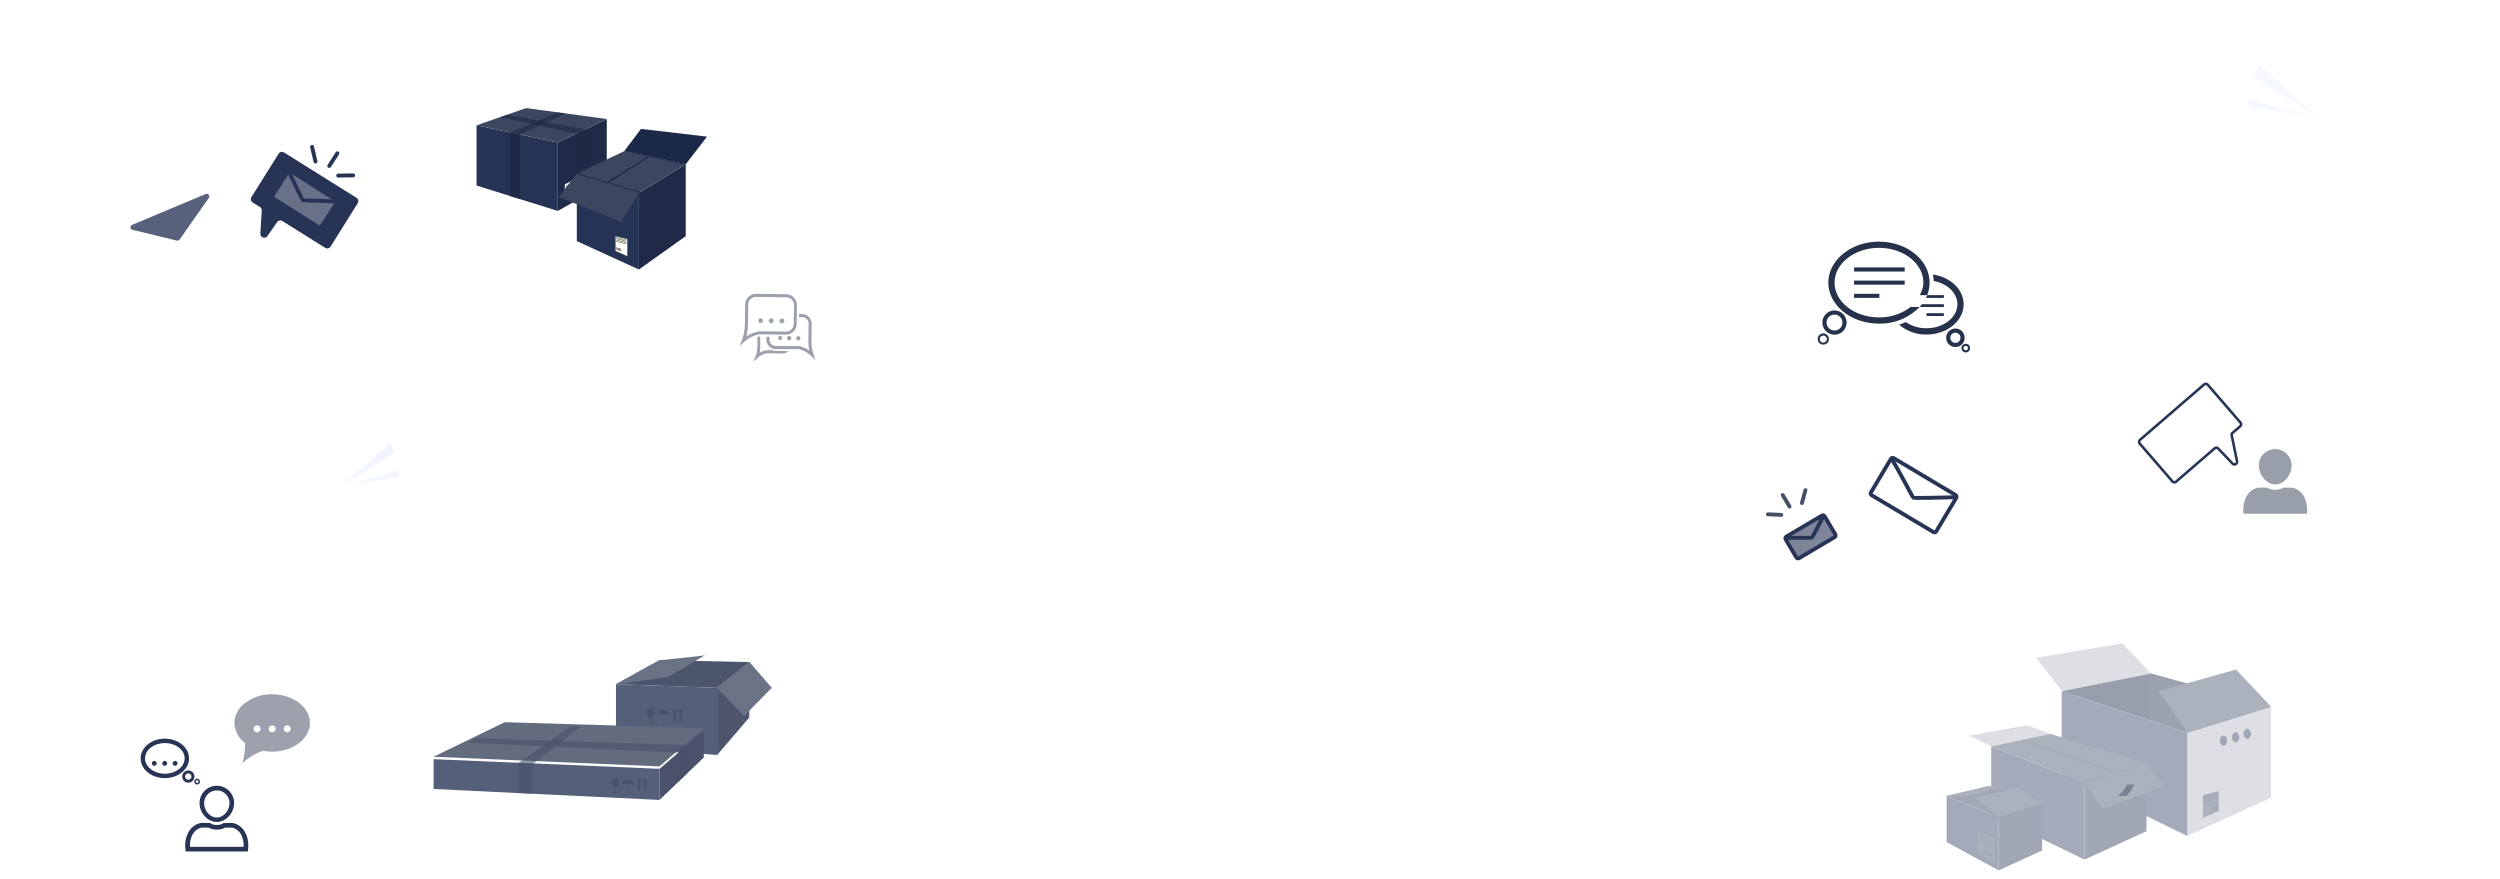 <svg width="1920" height="675" fill="none" xmlns="http://www.w3.org/2000/svg"><g clip-path="url(#clip0)"><g opacity=".15" clip-path="url(#clip1)"><path d="M1411.8 136.536l-.09.005a1.88 1.88 0 01-1.3-.537c-.17-.171-.3-.373-.39-.595-.1-.222-.14-.461-.14-.701.04-2.766.38-5.519 1.01-8.211.06-.234.16-.455.3-.651.14-.195.32-.361.52-.488s.43-.213.67-.252c.24-.039.48-.031.71.024a1.832 1.832 0 011.37 2.199 33.959 33.959 0 00-.92 7.378c0 .469-.18.921-.51 1.261-.32.34-.76.543-1.23.568zm3.52-15.208c-.31.015-.62-.051-.91-.193a1.777 1.777 0 01-.69-.617 1.814 1.814 0 01-.14-1.797c1.17-2.5 2.64-4.854 4.36-7.015.15-.191.33-.35.54-.469.21-.119.45-.195.69-.224.24-.028.48-.008.71.058.24.066.45.178.64.33.19.151.35.338.47.55.11.213.19.446.21.687.03.241 0 .484-.06.716-.07.232-.19.449-.34.636a31.742 31.742 0 00-3.9 6.29 1.837 1.837 0 01-1.57 1.05l-.01-.002zm9.71-12.131a1.833 1.833 0 01-1.81-1.193 1.838 1.838 0 01.6-2.082 37.77 37.77 0 017.01-4.265c.22-.102.46-.161.7-.172.24-.012.48.024.7.106.23.081.44.206.62.368a1.845 1.845 0 01.59 1.268c.01.24-.02.48-.1.706a1.814 1.814 0 01-.95 1.037 34.122 34.122 0 00-6.35 3.849 1.8 1.8 0 01-1.01.381v-.003zm14.02-6.728c-.45.024-.89-.12-1.24-.406a1.823 1.823 0 01-.38-2.424c.24-.379.62-.653 1.06-.768a58.693 58.693 0 017.94-1.517c.48-.06.97.076 1.35.376.38.3.63.74.69 1.223.06.483-.08.97-.37 1.353-.3.384-.74.632-1.23.691-2.5.301-4.99.776-7.43 1.422-.12.035-.25.056-.38.063l-.01-.013zm21.49-2.033a52.99 52.99 0 01-3.49.058 84.15 84.15 0 00-2.56-.005c-.24.003-.48-.041-.71-.13a1.801 1.801 0 01-.59-.389 1.804 1.804 0 01-.56-1.288 1.815 1.815 0 01.52-1.303 1.835 1.835 0 011.29-.554c.87-.012 1.77-.01 2.67.005 1.68.03 3.35-.029 5.02-.177.24-.022.49.004.71.075.23.072.45.188.63.342a1.83 1.83 0 01.65 1.242c.03.239 0 .48-.07.71-.07.23-.19.443-.34.628a1.84 1.84 0 01-1.24.652c-.63.069-1.28.114-1.93.147v-.013zm9.54-1.585c-.45.023-.89-.118-1.24-.398a1.8 1.8 0 01-.66-1.119c-.08-.441.01-.895.25-1.276.23-.38.6-.661 1.03-.79 2.36-.7 4.63-1.689 6.75-2.944.21-.124.44-.205.68-.24.24-.034.48-.02.71.04.24.06.46.165.65.31.2.145.36.327.48.535.13.209.21.44.24.679.04.24.02.483-.04.718-.06.234-.16.455-.31.648a1.74 1.74 0 01-.53.48 33.726 33.726 0 01-7.58 3.31 1.75 1.75 0 01-.43.06v-.013zm13.27-8a1.81 1.81 0 01-1.75-1.066 1.708 1.708 0 01-.14-1.067c.06-.362.23-.696.48-.961a29.103 29.103 0 004.36-5.923 1.864 1.864 0 011.11-.866 1.857 1.857 0 011.4.172 1.845 1.845 0 01.86 1.109c.07.232.08.475.06.715-.03.24-.11.471-.23.681-1.35 2.421-3 4.66-4.91 6.665-.33.338-.77.54-1.23.562l-.01-.02zm7.68-13.507a1.835 1.835 0 01-1.53-.701 1.92 1.92 0 01-.36-.791c-.05-.289-.03-.586.05-.867.72-2.4 1.22-4.86 1.48-7.352.03-.242.1-.478.21-.693.11-.215.27-.406.46-.56.19-.154.4-.27.64-.339.23-.07.47-.091.72-.065a1.846 1.846 0 011.24.689c.15.19.26.41.32.645.07.235.08.48.05.722a43.794 43.794 0 01-1.62 8.013c-.1.364-.32.687-.61.924-.3.236-.66.374-1.04.395l-.01-.02zM1734 62.203a1.8 1.8 0 01-.91-.192 1.736 1.736 0 01-.7-.615 101.23 101.23 0 00-4.55-6.219c-.3-.38-.43-.866-.38-1.348.06-.483.3-.923.69-1.224a1.81 1.81 0 011.34-.382c.49.056.93.302 1.23.684 1.65 2.092 3.24 4.262 4.71 6.446.18.268.28.58.3.904.02.324-.04.647-.19.937-.14.29-.36.536-.63.713-.27.178-.59.28-.91.296zm-254.82.659l-.11.005a53.247 53.247 0 01-8.09-.64 1.817 1.817 0 01-1.19-.738 1.838 1.838 0 01.41-2.556c.4-.284.89-.4 1.37-.321 2.49.393 5 .596 7.53.606a1.837 1.837 0 011.87 1.79c.01.486-.17.956-.51 1.307-.34.35-.8.554-1.28.565v-.018zm7.83-.418c-.49.038-.97-.117-1.33-.433a1.84 1.84 0 01-.64-1.248c-.04-.485.12-.964.43-1.334.32-.369.77-.598 1.25-.636 1.3-.142 2.65-.32 4.02-.538a48.369 48.369 0 00-.87-5.617 1.633 1.633 0 01-.04-.729c.04-.242.12-.475.25-.684a1.843 1.843 0 011.9-.839c.24.045.47.138.67.274.21.136.38.312.52.517.13.205.22.435.27.676.42 1.901.72 3.825.92 5.762.47-.088.97.018 1.37.293.4.276.67.699.76 1.177.09.477-.02.97-.3 1.37-.27.4-.69.674-1.17.762-.39.077-.78.149-1.16.22-.3.243-.67.384-1.05.404a1.91 1.91 0 01-.7-.096 90.61 90.61 0 01-5 .689l-.1.01zm237.28-12.55c-.27.014-.54-.032-.79-.133a1.785 1.785 0 01-.65-.455 106.946 106.946 0 00-5.42-5.489 1.824 1.824 0 01-.57-1.278 1.78 1.78 0 01.5-1.31 1.819 1.819 0 012.58-.075 116.56 116.56 0 015.6 5.673c.24.256.39.573.46.915.06.343.02.695-.11 1.017-.13.321-.35.599-.64.8-.28.2-.61.317-.96.335zm-221.89 9.585a1.823 1.823 0 01-1.9-1.548c-.07-.447.03-.905.27-1.283.25-.38.63-.653 1.07-.768 2.38-.643 4.88-1.369 7.43-2.186a1.84 1.84 0 011.4.116c.43.222.76.606.9 1.069.15.462.11.964-.11 1.396-.22.432-.61.758-1.07.906-2.61.836-5.17 1.59-7.61 2.237-.13.036-.26.057-.39.064l.01-.003zm-38.6.754c-.25.014-.5-.025-.74-.115a35.31 35.31 0 01-6.12-3.02c-.4-.242-.8-.5-1.18-.75a1.768 1.768 0 01-.53-.494 1.81 1.81 0 01-.3-.663 1.976 1.976 0 01-.02-.727c.05-.241.14-.471.27-.677a1.826 1.826 0 011.18-.799c.24-.047.49-.046.73.004s.46.147.66.286c.37.237.74.474 1.12.711a31.672 31.672 0 005.49 2.705c.39.149.72.428.93.792.21.363.29.788.23 1.203a1.88 1.88 0 01-.59 1.076c-.31.28-.71.446-1.13.468zm53.54-5.517c-.44.022-.87-.114-1.21-.383a1.779 1.779 0 01-.67-1.083c-.09-.43-.02-.876.19-1.258.22-.383.56-.675.97-.825a245.47 245.47 0 007.27-2.798 1.8 1.8 0 01.71-.147c.24-.001.48.046.71.14.22.092.42.23.6.402a1.927 1.927 0 01.53 1.316 1.915 1.915 0 01-.57 1.3 1.9 1.9 0 01-.62.385c-2.51 1.017-5 1.971-7.37 2.84-.18.065-.36.103-.55.114l.01-.003zm14.56-5.85c-.43.023-.85-.106-1.19-.364a1.82 1.82 0 01-.69-1.047 1.9 1.9 0 01.15-1.241c.19-.384.52-.687.91-.857a416.76 416.76 0 007.13-3.181 1.848 1.848 0 011.42-.072c.22.082.43.21.61.374.18.165.33.363.43.584.1.221.16.46.16.704.01.243-.03.485-.12.712-.08.227-.21.435-.38.611s-.37.317-.59.414c-2.47 1.13-4.89 2.212-7.2 3.214-.21.09-.42.142-.65.153l.01-.003zm180.99-9.74a1.83 1.83 0 01-1.25-.414 124.945 124.945 0 00-6.12-4.715 1.81 1.81 0 01-.49-.523 1.983 1.983 0 01-.25-.669 1.72 1.72 0 01.03-.714 1.782 1.782 0 01.82-1.137c.2-.127.43-.212.66-.25.48-.079.97.037 1.37.32 2.17 1.554 4.28 3.19 6.3 4.86.29.235.5.55.6.906.1.354.09.732-.02 1.082a1.826 1.826 0 01-1.65 1.253zm-262.32 12.82a1.82 1.82 0 01-1.3-.459c-2.42-2.149-4.25-4.309-5.44-6.42a1.856 1.856 0 01.12-2.066c.15-.194.34-.356.55-.477a1.819 1.819 0 011.42-.16c.23.07.45.185.64.341.19.156.35.348.46.565.99 1.757 2.57 3.603 4.68 5.479.27.241.46.558.56.91a1.85 1.85 0 01-.68 1.928 1.82 1.82 0 01-1.01.36v-.002zm38.83-5.357a1.828 1.828 0 01-1.78-1.126 32.74 32.74 0 00-3.57-6.492 1.939 1.939 0 01-.3-.65 1.905 1.905 0 01-.02-.715c.04-.237.12-.464.25-.669a1.787 1.787 0 011.13-.819c.24-.055.48-.063.72-.025.23.04.46.124.67.25.2.127.38.293.52.488a36.204 36.204 0 013.98 7.226c.11.271.16.566.13.858-.02.292-.12.575-.28.823a1.822 1.822 0 01-1.45.85zm56.76-4.258a1.83 1.83 0 01-.88-3.48c2.24-1.074 4.6-2.227 7.03-3.428.43-.215.94-.25 1.4-.094.46.155.84.486 1.05.921.22.435.25.938.1 1.398-.16.46-.49.84-.92 1.056a645.56 645.56 0 01-7.08 3.448c-.22.108-.45.172-.7.187v-.008zm154.01-12.38c-.38.017-.75-.08-1.06-.28-2.17-1.363-4.41-2.68-6.67-3.915-.21-.115-.4-.27-.55-.458a1.886 1.886 0 01-.33-.634c-.13-.466-.08-.967.15-1.393.24-.426.63-.742 1.09-.878.47-.137.97-.082 1.4.151 2.32 1.271 4.63 2.627 6.86 4.028.32.207.58.514.72.875.15.361.17.759.07 1.135s-.31.712-.61.958c-.3.245-.67.39-1.06.41h-.01zm-139.94 5.428a1.831 1.831 0 01-.92-3.46c2.18-1.108 4.46-2.27 6.98-3.575a1.83 1.83 0 012.47.787c.22.432.26.934.12 1.397-.15.462-.48.847-.91 1.07-2.52 1.3-4.81 2.473-6.99 3.583-.24.12-.49.187-.75.198zm-115.72 3.1c-.31.015-.61-.045-.88-.175s-.51-.325-.69-.57a1.802 1.802 0 01-.24-1.718c.95-2.585 3.11-4.817 6.23-6.456a1.868 1.868 0 011.42-.153c.23.07.45.186.64.341.19.156.34.347.45.563a1.765 1.765 0 01.12 1.417 1.72 1.72 0 01-.35.631 1.84 1.84 0 01-.58.444c-2.31 1.21-3.86 2.76-4.5 4.478a1.819 1.819 0 01-1.62 1.197zm35.61-4.273c-.4.02-.8-.093-1.13-.32a14.504 14.504 0 00-4.12-1.993 54.46 54.46 0 00-2.47-.643 1.8 1.8 0 01-1.17-.802 2.034 2.034 0 01-.27-.675 1.97 1.97 0 01.02-.726c.06-.238.16-.462.3-.66.14-.199.32-.367.53-.494a1.843 1.843 0 011.41-.212c.9.217 1.8.434 2.68.698 1.84.55 3.59 1.391 5.17 2.49.31.217.55.528.68.888s.14.752.04 1.12a1.86 1.86 0 01-.62.933c-.3.239-.67.377-1.05.396zm94.06-6.02c-.42.02-.83-.101-1.17-.346a1.819 1.819 0 01-.69-1.001c-.11-.403-.08-.832.09-1.214.16-.383.46-.697.83-.89l4.77-2.493 2.18-1.141c.43-.225.93-.27 1.4-.124.46.146.85.47 1.07.9.23.431.27.934.13 1.397-.15.464-.47.85-.9 1.075l-2.18 1.136-4.78 2.495a1.82 1.82 0 01-.75.206zm112.23-5.756a1.85 1.85 0 01-.87-.171c-2.31-1.096-4.7-2.136-7.08-3.092a1.778 1.778 0 01-1.05-.973c-.1-.224-.16-.467-.16-.712-.01-.246.04-.49.13-.718.09-.228.23-.436.4-.61s.38-.312.61-.405c.22-.092.47-.138.71-.135.25.004.49.057.72.156 2.45.982 4.9 2.05 7.29 3.176.37.173.67.466.86.831.18.366.24.783.16 1.185-.08.402-.29.766-.6 1.033a1.85 1.85 0 01-1.12.44v-.005zm-229.09 8.23c-.48.05-.97-.093-1.34-.399a1.819 1.819 0 01-.67-1.233c-.05-.483.09-.967.39-1.345.31-.378.75-.62 1.24-.67 2.71-.429 5.45-.578 8.19-.446.24.01.48.068.69.17a1.836 1.836 0 01.89 2.435c-.11.218-.25.413-.43.575-.17.163-.38.288-.61.37-.22.082-.46.119-.7.108-2.49-.12-4.98.014-7.44.4a1.7 1.7 0 01-.21.034zm130.77-9.718c-.42.029-.84-.09-1.18-.336-.35-.246-.6-.604-.71-1.013a1.86 1.86 0 01.1-1.23c.18-.386.48-.7.86-.888l2.4-1.242a77.994 77.994 0 014.75-2.258 1.83 1.83 0 012.43 2.349c-.17.452-.52.814-.97 1.008-1.53.67-3.07 1.396-4.53 2.156l-2.4 1.238a1.82 1.82 0 01-.75.206v.01zm83.77-4.338a1.87 1.87 0 01-.67-.092c-2.44-.814-4.93-1.564-7.4-2.23a1.76 1.76 0 01-.64-.316c-.2-.146-.36-.329-.48-.537a1.815 1.815 0 01-.18-1.392c.06-.232.17-.45.32-.641.14-.191.33-.351.54-.47.2-.12.44-.198.67-.23.24-.03.49-.013.72.05 2.54.684 5.1 1.456 7.61 2.293.41.136.75.408.98.77.22.363.31.793.26 1.216a1.87 1.87 0 01-.58 1.1c-.32.289-.72.458-1.15.48zm-15.14-4.075c-.15.008-.31-.004-.46-.034a124.36 124.36 0 00-7.61-1.31 1.859 1.859 0 01-1.22-.71 1.917 1.917 0 01-.31-.645 1.913 1.913 0 01-.04-.715c.03-.24.11-.469.24-.677a1.787 1.787 0 011.12-.847c.23-.06.47-.075.71-.042 2.6.362 5.24.816 7.84 1.347.44.09.83.335 1.1.69.27.355.4.797.36 1.24a1.8 1.8 0 01-.54 1.173c-.32.312-.74.496-1.19.52v.01zm-54.26 2.168c-.44.021-.88-.12-1.22-.395a1.831 1.831 0 01-.67-1.105 1.87 1.87 0 01.23-1.268c.23-.381.59-.666 1.01-.803 2.5-.817 5.09-1.539 7.71-2.147.47-.106.97-.02 1.38.237a1.844 1.844 0 01.58 2.513c-.26.41-.66.704-1.13.817-2.52.582-5 1.278-7.4 2.06-.16.053-.32.083-.49.09zm38.73-4.325a1.47 1.47 0 01-.22-.005c-2.58-.187-5.17-.29-7.71-.3-.24-.002-.48-.05-.7-.143a1.787 1.787 0 01-.99-.997 1.88 1.88 0 01-.14-.703c0-.24.05-.479.15-.7.09-.223.22-.424.4-.594a1.814 1.814 0 011.29-.53c2.62.012 5.3.115 7.97.311.48.006.95.204 1.29.552a1.843 1.843 0 01-.03 2.594c-.35.34-.82.528-1.3.522l-.01-.007zm-23.47.769a1.823 1.823 0 01-1.34-.41 1.898 1.898 0 01-.46-.553 1.822 1.822 0 01-.2-.684c-.03-.24 0-.482.07-.712.07-.23.18-.444.34-.63a1.813 1.813 0 011.23-.66c2.6-.37 5.27-.657 7.94-.838.49-.033.96.128 1.33.447.37.32.59.772.62 1.256.03.485-.13.962-.45 1.328-.31.366-.77.59-1.25.622-2.58.174-5.16.45-7.65.817a2.19 2.19 0 01-.18.017z" fill="#fff"/><path d="M1734.92 49.526l-5.43 9.994 52.7 32.215-47.27-42.209z" fill="#BDCDFF"/><path d="M1724.82 71.423l3.65 10.967 51.37 7.855-55.02-18.822z" fill="#BDCDFF"/><path d="M1782.19 91.735l-87.39-24.98 29.19-11.95 58.2 36.93z" fill="#fff"/><path d="M1734.92 49.527l47.27 42.208-28.99-51.036-18.28 8.828z" fill="#fff"/></g><g opacity=".2"><path d="M562.104 410.779l.077.004a1.482 1.482 0 001.052-.437 1.486 1.486 0 00.435-1.055 30.826 30.826 0 00-.827-6.682 1.498 1.498 0 00-.664-.927 1.468 1.468 0 00-1.123-.186 1.484 1.484 0 00-1.13 1.208c-.031.193-.025.391.019.581.468 1.969.72 3.982.751 6.005a1.487 1.487 0 001.41 1.489zm-2.865-12.378a1.488 1.488 0 001.419-2.121 28.963 28.963 0 00-3.544-5.709 1.476 1.476 0 00-1.581-.518 1.491 1.491 0 00-.743 2.376 25.877 25.877 0 013.168 5.119 1.5 1.5 0 00.521.606c.225.151.487.237.758.249l.002-.002zm-7.888-9.873a1.481 1.481 0 001.468-.971 1.489 1.489 0 00-.484-1.694 30.651 30.651 0 00-5.704-3.472 1.489 1.489 0 00-1.137-.054 1.484 1.484 0 00-.982 1.331 1.5 1.5 0 00.386 1.073c.131.145.29.262.466.345a27.813 27.813 0 015.162 3.134c.237.185.524.293.823.31l.002-.002zm-11.401-5.477a1.488 1.488 0 001.323-2.303 1.486 1.486 0 00-.866-.626 47.596 47.596 0 00-6.45-1.236 1.49 1.49 0 00-1.661 1.302 1.493 1.493 0 001.3 1.664c2.038.245 4.057.632 6.041 1.157.101.029.205.046.31.052l.003-.01zm-17.46-1.658c.923.047 1.878.063 2.834.047.7-.011 1.4-.012 2.083-.003a1.491 1.491 0 00.04-2.982 71.693 71.693 0 00-2.174.003 38.095 38.095 0 01-4.082-.144 1.483 1.483 0 00-1.453.791 1.499 1.499 0 00.175 1.648 1.478 1.478 0 001.008.531c.512.056 1.04.093 1.567.119l.002-.01zm-7.754-1.291a1.484 1.484 0 001.543-1.235 1.494 1.494 0 00-1.041-1.681 24.323 24.323 0 01-5.486-2.397 1.484 1.484 0 00-1.135-.163 1.496 1.496 0 00-1.079 1.824 1.498 1.498 0 00.687.919 27.318 27.318 0 006.156 2.694c.115.031.234.047.353.05l.002-.011zm-10.791-6.512a1.494 1.494 0 001.428-.868 1.497 1.497 0 00-.279-1.651 23.651 23.651 0 01-3.548-4.821 1.488 1.488 0 00-1.482-.748 1.492 1.492 0 00-1.299 1.668c.023.195.086.383.182.554a26.683 26.683 0 003.994 5.425c.263.275.621.439 1.001.458l.003-.017zm-6.245-10.995a1.486 1.486 0 001.498-1.919 33.238 33.238 0 01-1.207-5.983 1.495 1.495 0 00-1.058-1.296 1.476 1.476 0 00-1.593.507 1.485 1.485 0 00-.305 1.113 36.136 36.136 0 001.316 6.521 1.484 1.484 0 001.346 1.074l.003-.017zm-197.473-12.354a1.486 1.486 0 001.309-.657 80.836 80.836 0 013.692-5.06 1.494 1.494 0 00-.246-2.093 1.48 1.48 0 00-1.095-.311c-.392.045-.75.245-.994.556a84.457 84.457 0 00-3.826 5.245 1.493 1.493 0 00.422 2.079c.22.145.475.228.738.241zm207.108.57l.087.004a43.08 43.08 0 006.575-.52 1.486 1.486 0 001.229-1.71 1.49 1.49 0 00-1.708-1.232c-2.023.32-4.068.484-6.117.493a1.486 1.486 0 00-1.521 1.456 1.493 1.493 0 001.455 1.524v-.015zm-6.365-.341a1.484 1.484 0 001.6-1.368 1.492 1.492 0 00-1.366-1.604 67.428 67.428 0 01-3.269-.437c.144-1.537.382-3.064.712-4.572a1.5 1.5 0 00-.176-1.15 1.484 1.484 0 00-2.507-.04c-.11.167-.185.354-.221.551a40.591 40.591 0 00-.746 4.689 1.49 1.49 0 00-.538 2.931c.316.063.632.122.944.18.242.197.54.312.852.328.192.01.385-.016.568-.077 1.39.23 2.744.417 4.06.561l.087.008zm-192.853-10.246a1.474 1.474 0 001.171-.478 88.99 88.99 0 014.401-4.466 1.488 1.488 0 00.061-2.106 1.485 1.485 0 00-2.103-.062 96.52 96.52 0 00-4.55 4.616 1.495 1.495 0 00.236 2.224c.23.163.502.258.784.272zm180.346 7.831a1.485 1.485 0 001.544-1.26 1.49 1.49 0 00-1.091-1.669 136.983 136.983 0 01-6.043-1.78 1.486 1.486 0 00-1.87.964 1.49 1.49 0 00.963 1.874 126.19 126.19 0 006.189 1.821c.102.029.208.047.314.052l-.006-.002zm31.367.619c.205.011.409-.021.601-.094a28.53 28.53 0 004.978-2.457c.326-.196.645-.406.955-.61a1.487 1.487 0 00.474-2.084 1.49 1.49 0 00-1.55-.648 1.5 1.5 0 00-.543.233c-.293.193-.596.386-.91.579a25.45 25.45 0 01-4.456 2.2 1.49 1.49 0 00.451 2.881zm-43.514-4.498a1.484 1.484 0 001.532-1.192 1.496 1.496 0 00-.95-1.696 195.72 195.72 0 01-5.904-2.278 1.481 1.481 0 00-1.152-.006 1.48 1.48 0 00-.919 1.399 1.5 1.5 0 00.463 1.057c.143.137.312.243.497.314 2.048.828 4.066 1.605 5.995 2.312.142.053.292.084.444.093l-.006-.003zm-11.835-4.762a1.49 1.49 0 00.666-2.856 341.785 341.785 0 01-5.795-2.59 1.482 1.482 0 00-1.651.246 1.483 1.483 0 00-.48 1.048 1.495 1.495 0 00.891 1.414c2.003.919 3.971 1.801 5.852 2.616.165.074.342.116.523.125l-.006-.003zm-147.103-7.952c.37.019.733-.101 1.019-.336a98.727 98.727 0 014.972-3.837 1.473 1.473 0 00.599-.969 1.476 1.476 0 00-.261-1.11 1.486 1.486 0 00-2.076-.34 93.967 93.967 0 00-5.125 3.955 1.486 1.486 0 00-.466 1.617 1.493 1.493 0 001.338 1.02zm213.204 10.468c.388.02.769-.114 1.061-.372 1.964-1.749 3.449-3.506 4.416-5.224a1.489 1.489 0 00.166-1.15 1.494 1.494 0 00-.708-.92 1.48 1.48 0 00-1.153-.131 1.487 1.487 0 00-.895.738c-.806 1.43-2.085 2.931-3.802 4.458a1.487 1.487 0 00-.416 1.609 1.488 1.488 0 001.331.995v-.003zm-31.557-4.364a1.483 1.483 0 001.448-.916 26.4 26.4 0 012.9-5.283 1.503 1.503 0 00.261-1.11 1.494 1.494 0 00-1.708-1.232 1.498 1.498 0 00-.968.6 29.36 29.36 0 00-3.232 5.881 1.488 1.488 0 001.299 2.06zm-46.136-3.473a1.49 1.49 0 00.718-2.832 558.15 558.15 0 01-5.715-2.79 1.488 1.488 0 00-2.07 1.81c.127.375.396.684.749.859 1.987.985 3.92 1.931 5.751 2.808.177.088.369.139.567.152v-.007zm-125.17-10.096c.304.015.604-.065.862-.227a101.15 101.15 0 015.418-3.185 1.482 1.482 0 00.714-.889 1.494 1.494 0 00-1.01-1.849 1.489 1.489 0 00-1.132.123 105.8 105.8 0 00-5.574 3.278 1.484 1.484 0 00-.647 1.635 1.492 1.492 0 001.36 1.114h.009zm113.737 4.436c.34.017.676-.083.951-.285a1.494 1.494 0 00.48-1.81 1.49 1.49 0 00-.683-.721 780.676 780.676 0 01-5.677-2.91 1.488 1.488 0 00-2.1 1.777c.12.377.385.69.735.872a987.99 987.99 0 005.685 2.917c.189.097.397.152.609.16zm94.054 2.539a1.486 1.486 0 001.548-1.28 1.487 1.487 0 00-.077-.724c-.773-2.104-2.527-3.921-5.071-5.256a1.481 1.481 0 00-1.668.154 1.483 1.483 0 00-.535 1.025 1.496 1.496 0 00.825 1.46c1.878.986 3.142 2.248 3.657 3.646a1.493 1.493 0 001.321.975zm-28.943-3.482a1.49 1.49 0 00.917-.261 11.723 11.723 0 013.345-1.621c.66-.193 1.334-.359 2.008-.523a1.493 1.493 0 001.155-1.792 1.498 1.498 0 00-.675-.94 1.51 1.51 0 00-.554-.202 1.5 1.5 0 00-.589.03c-.732.176-1.464.352-2.181.567a14.728 14.728 0 00-4.197 2.026 1.495 1.495 0 00-.587 1.634 1.493 1.493 0 001.358 1.082zm-76.448-4.912a1.49 1.49 0 00.764-2.809l-3.881-2.029-1.773-.929a1.487 1.487 0 00-2.108 1.768c.118.378.381.692.731.875l1.773.925 3.883 2.031a1.5 1.5 0 00.611.168zm-91.223-4.7c.243.013.486-.035.707-.139a106.273 106.273 0 015.761-2.515 1.495 1.495 0 00.852-.792 1.481 1.481 0 00.023-1.164 1.48 1.48 0 00-1.402-.935 1.467 1.467 0 00-.579.126 108.1 108.1 0 00-5.924 2.584 1.49 1.49 0 00.562 2.84v-.005zm186.198 6.728c.393.042.786-.074 1.093-.323a1.497 1.497 0 00.221-2.099 1.484 1.484 0 00-1.002-.545 32.62 32.62 0 00-6.659-.365 1.491 1.491 0 00.134 2.978 29.625 29.625 0 016.213.354zm-106.287-7.925a1.488 1.488 0 001.456-2.099 1.49 1.49 0 00-.696-.723l-1.951-1.011a64.371 64.371 0 00-3.863-1.838 1.486 1.486 0 00-1.978 1.911c.144.368.429.663.79.821a60.287 60.287 0 013.686 1.755l1.95 1.008c.188.099.394.156.606.167v.009zm-68.086-3.542c.185.009.369-.016.544-.074a106.358 106.358 0 016.02-1.815 1.48 1.48 0 00.906-.694 1.501 1.501 0 00.148-1.132 1.475 1.475 0 00-.258-.522 1.479 1.479 0 00-1.569-.529c-2.068.556-4.15 1.184-6.188 1.865a1.487 1.487 0 00-1.002 1.615 1.484 1.484 0 001.399 1.286zm12.305-3.314c.126.006.251-.003.374-.028 2.055-.419 4.138-.778 6.191-1.064a1.492 1.492 0 00.693-2.672 1.484 1.484 0 00-1.105-.288c-2.112.294-4.258.663-6.373 1.095a1.491 1.491 0 00.221 2.948l-.001.009zm44.102 1.771a1.49 1.49 0 00.529-2.906 74.267 74.267 0 00-6.267-1.748 1.486 1.486 0 00-1.774 1.117 1.49 1.49 0 001.103 1.786 70.78 70.78 0 016.011 1.678c.129.042.263.067.398.073zm-31.481-3.525c.061.003.123.002.185-.003a91.917 91.917 0 016.267-.244 1.485 1.485 0 001.051-.442 1.489 1.489 0 00-.01-2.11 1.49 1.49 0 00-1.056-.433c-2.128.01-4.308.094-6.471.253a1.488 1.488 0 00-1.473 1.509 1.491 1.491 0 001.506 1.476l.001-.006zm19.081.629a1.486 1.486 0 001.625-1.34 1.49 1.49 0 00-1.338-1.629 87.73 87.73 0 00-6.452-.684 1.489 1.489 0 00-1.22 2.467c.259.298.626.48 1.02.507a80.17 80.17 0 016.221.666c.049.006.095.011.144.013z" fill="#fff"/><path d="M299.481 339.945l4.417 8.136-42.83 26.216 38.413-34.352z" fill="#BDCDFF"/><path d="M307.691 357.773l-2.961 8.925-41.754 6.386 44.715-15.311z" fill="#BDCDFF"/><path d="M261.068 374.293l71.027-20.319-23.728-9.73-47.299 30.049z" fill="#fff"/><path d="M299.483 339.945l-38.415 34.353 23.555-41.542 14.86 7.189z" fill="#fff"/></g><rect x="1453.03" y="351.057" width="58.418" height="33.128" rx="1.5" transform="rotate(30.815 1453.03 351.057)" stroke="#283455" stroke-width="3"/><path d="M1452.67 352.253c5.44 8.505 16.19 29.636 16.81 30.006.62.371 21.06-.054 32.84-.394" stroke="#283455" stroke-width="3"/><g opacity=".6" filter="url(#filter0_f)"><mask id="a" fill="#fff"><rect x="1746.79" y="236.568" width="84.611" height="9.401" rx="1" transform="rotate(15.735 1746.79 236.568)"/></mask><rect x="1746.79" y="236.568" width="84.611" height="9.401" rx="1" transform="rotate(15.735 1746.79 236.568)" stroke="#fff" stroke-opacity=".5" stroke-width="4" mask="url(#a)"/><mask id="b" fill="#fff"><rect x="1742.71" y="251.046" width="84.611" height="9.401" rx="1" transform="rotate(15.735 1742.71 251.046)"/></mask><rect x="1742.71" y="251.046" width="84.611" height="9.401" rx="1" transform="rotate(15.735 1742.71 251.046)" stroke="#fff" stroke-opacity=".5" stroke-width="4" mask="url(#b)"/><mask id="c" fill="#fff"><rect x="1763.96" y="272.663" width="58.287" height="9.401" rx="1" transform="rotate(15.735 1763.96 272.663)"/></mask><rect x="1763.96" y="272.663" width="58.287" height="9.401" rx="1" transform="rotate(15.735 1763.96 272.663)" stroke="#fff" stroke-opacity=".5" stroke-width="4" mask="url(#c)"/><path d="M1823.53 313.864l-60.49-17.042c-1.02-.29-2.1.278-2.44 1.289l-9.44 28.189c-.64 1.904-3.37 1.786-3.84-.166l-8.46-35.064c-.17-.703-.7-1.26-1.4-1.456l-13.23-3.729a2 2 0 01-1.39-2.468l16.76-59.492a2.005 2.005 0 012.47-1.383l99.31 27.98a2 2 0 011.38 2.467L1826 312.481a2 2 0 01-2.47 1.383z" stroke="#fff" stroke-opacity=".5" stroke-width="2"/></g><g filter="url(#filter1_f)"><mask id="d" fill="#fff"><rect width="54.526" height="6.059" rx="1" transform="scale(-1 1) rotate(40.832 -1255.942 -2123.888)"/></mask><rect width="54.526" height="6.059" rx="1" transform="scale(-1 1) rotate(40.832 -1255.942 -2123.888)" stroke="#283455" stroke-width="4" mask="url(#d)"/><mask id="e" fill="#fff"><rect width="54.526" height="6.059" rx="1" transform="scale(-1 1) rotate(40.832 -1268.959 -2128.724)"/></mask><rect width="54.526" height="6.059" rx="1" transform="scale(-1 1) rotate(40.832 -1268.959 -2128.724)" stroke="#283455" stroke-width="4" mask="url(#e)"/><mask id="f" fill="#fff"><rect width="37.563" height="6.059" rx="1" transform="scale(-1 1) rotate(40.832 -1290.465 -2110.793)"/></mask><rect width="37.563" height="6.059" rx="1" transform="scale(-1 1) rotate(40.832 -1290.465 -2110.793)" stroke="#283455" stroke-width="4" mask="url(#f)"/><path d="M1671.24 369.918l29.59-25.572a2.005 2.005 0 012.76.133l11.05 11.589c1.38 1.453 3.8.187 3.4-1.78l-4.07-19.943c-.14-.709.1-1.441.65-1.914l5.85-5.057c.84-.722.93-1.985.21-2.821l-25.11-29.061a2.011 2.011 0 00-2.83-.206l-49.23 42.544a2.007 2.007 0 00-.2 2.821l25.11 29.062a2 2 0 002.82.205z" stroke="#283455" stroke-width="2"/></g><g filter="url(#filter2_f)"><path d="M1386.57 376.433l-2.68 9.906" stroke="#454F66" stroke-width="3" stroke-linecap="round" stroke-linejoin="round"/></g><g filter="url(#filter3_f)"><path d="M1368.04 395.432l-10.25-.469" stroke="#454F66" stroke-width="3" stroke-linecap="round" stroke-linejoin="round"/></g><g filter="url(#filter4_f)"><path d="M1369.12 380.212l5.25 8.816" stroke="#454F66" stroke-width="3" stroke-linecap="round" stroke-linejoin="round"/></g><path d="M1375.58 444.968l29.32-17.018a3.004 3.004 0 014.03.967l5.47 8.485c1.65 2.549 5.61 1.324 5.52-1.709l-.39-14.427a2.998 2.998 0 011.49-2.676l4.59-2.66a2.992 2.992 0 001.08-4.1l-17.25-29.728a3 3 0 00-4.1-1.088l-50.03 29.038a3.004 3.004 0 00-1.09 4.1l17.26 29.728a3 3 0 004.1 1.088z" fill="#fff" fill-opacity=".15"/><rect x="1370.6" y="412.895" width="34.767" height="19.216" rx="1.5" transform="rotate(-30.598 1370.6 412.895)" fill="#283455" fill-opacity=".6" stroke="#283455" stroke-width="3"/><path d="M1370.35 413.236c6.2-.436 20.77-.02 21.15-.246.38-.226 6.17-11.391 9.45-17.847" stroke="#283455" stroke-width="3"/><g filter="url(#filter5_f)"><path d="M239.658 112.826l2.641 11.217" stroke="#283455" stroke-width="3" stroke-linecap="round" stroke-linejoin="round"/></g><g filter="url(#filter6_f)"><path d="M259.738 134.836l11.523-.145" stroke="#283455" stroke-width="3" stroke-linecap="round" stroke-linejoin="round"/></g><g filter="url(#filter7_f)"><path d="M259.098 117.717l-6.225 9.698" stroke="#283455" stroke-width="3" stroke-linecap="round" stroke-linejoin="round"/></g><path d="M249.746 190.339l-32.875-20.571a3 3 0 00-4.056.833l-7.413 10.686c-1.729 2.493-5.643 1.138-5.459-1.891l1.07-17.705a3 3 0 00-1.403-2.724l-5.541-3.467a3 3 0 01-.951-4.135l20.862-33.34a3 3 0 014.134-.952l55.677 34.839a3 3 0 01.952 4.135l-20.863 33.34a3 3 0 01-4.134.952z" fill="#283455"/><rect x="-2.071" y=".459" width="44.582" height="24.989" rx="1.5" transform="scale(-1 1) rotate(-32.499 133.287 518.983)" fill="#fff" fill-opacity=".3" stroke="#283455" stroke-width="3"/><path d="M259.234 154.947c-7.781-.809-26.146-.893-26.618-1.193-.473-.301-7.292-14.602-11.152-22.868" stroke="#283455" stroke-width="3"/><rect x="100.044" y="172.699" width="63.943" height="36.989" rx="3" transform="rotate(-22.2 100.044 172.699)" fill="#fff" fill-opacity=".19"/><path d="M135.837 184.775l-34.095-8.283c-1.876-.455-2.082-3.041-.302-3.787l56.517-23.708c1.85-.776 3.563 1.35 2.412 2.992l-22.422 31.99c-.473.674-1.31.99-2.11.796z" fill="#57617C"/><g opacity=".5" fill="#3A445C"><path d="M614.704 259.774a1.611 1.611 0 00-2.755-1.144 1.62 1.62 0 00-.473 1.144 1.629 1.629 0 00.457 1.15 1.603 1.603 0 001.135.49 1.638 1.638 0 001.636-1.64zm-8.646 1.529c.326.009.646-.08.921-.255a1.642 1.642 0 00-.54-2.989 1.64 1.64 0 00-1.694.689 1.645 1.645 0 00.185 2.059c.297.306.702.484 1.128.496zm-5.374-1.707a1.624 1.624 0 00-.976-1.508 1.594 1.594 0 00-.616-.131 1.636 1.636 0 00-1.446 1.628 1.642 1.642 0 001.446 1.629 1.613 1.613 0 001.592-1.618zm-7.694 9.373h-3.826a12.965 12.965 0 00-5.749 1.839c.268-1.41.424-2.84.464-4.276a2.69 2.69 0 000-.421v-7.71c-.748.046-1.489.173-2.211.376v7.6a21.846 21.846 0 01-1.238 6.802l-1.902 4.587 3.759-3.235a14.165 14.165 0 017.032-3.213l11.941.155a5.528 5.528 0 004.18-1.817l-9.42-.111a8.94 8.94 0 01-3.03-.576z"/><path d="M624.7 271.894a33.695 33.695 0 01-1.526-10.103v-.865l.154-12.274a7.362 7.362 0 00-2.079-5.22 7.334 7.334 0 00-5.152-2.225h-2.454v2.348h2.432a4.975 4.975 0 014.576 3.134 5 5 0 01.356 1.918l-.155 12.253c.011.147.011.296 0 .443a4.613 4.613 0 000 .576 37.927 37.927 0 00.685 7.312 18.733 18.733 0 00-8.845-3.434h-16.806a5.017 5.017 0 01-3.508-1.52 5.032 5.032 0 01-1.423-3.554v-2.061h-2.367v2.061a7.386 7.386 0 00.525 2.822 7.34 7.34 0 003.926 4.029c.886.38 1.838.582 2.803.593h16.739c5.042.311 10.084 4.986 10.15 5.03l3.671 3.412-1.702-4.675z"/><path d="M603.89 225.962l-23.131-.288a8.37 8.37 0 00-3.212.597 8.365 8.365 0 00-4.585 4.486 8.405 8.405 0 00-.672 3.204l-.199 15.31a38.963 38.963 0 01-2.211 11.81l-1.88 4.675 3.759-3.346s6.126-5.384 12.052-5.627l19.593.243a8.368 8.368 0 005.936-2.381 8.405 8.405 0 002.533-5.883l.177-14.291a8.409 8.409 0 00-2.337-5.933 8.376 8.376 0 00-5.823-2.576zm5.727 22.756a6.022 6.022 0 01-3.774 5.527 6.015 6.015 0 01-2.307.433l-19.659-.244a21.821 21.821 0 00-10.57 3.944 47.233 47.233 0 001.128-8.863 6.147 6.147 0 000-.665v-.576l.177-14.291a6.05 6.05 0 011.808-4.242 5.996 5.996 0 014.273-1.718l23.153.31a6.012 6.012 0 015.516 3.782c.294.734.441 1.52.432 2.311l-.177 14.292z"/><path d="M584.143 244.397a1.91 1.91 0 00-1.21 3.168c.313.349.744.571 1.21.621a1.901 1.901 0 001.697-1.894 1.902 1.902 0 00-1.697-1.895zm8.159.11a1.873 1.873 0 00-1.047.306 1.88 1.88 0 00-.319 2.894 1.88 1.88 0 102.689-2.632 1.885 1.885 0 00-1.323-.568zm8.183.112a1.88 1.88 0 00-1.87 2.229 1.879 1.879 0 003.727-.324 1.871 1.871 0 00-.528-1.344 1.848 1.848 0 00-1.329-.561z"/></g><path d="M1723.08 394.545h48.71v-.837c0-.167 1.59-16.165-11.43-19.197h-6.74l-.25.188a13.298 13.298 0 01-6.01 1.442c-2.09 0-4.15-.494-6.02-1.442l-.25-.209h-6.74c-13.02 3.032-11.46 19.03-11.43 19.197l.16.858zm24.36-22.528c6.95 0 12.52-7.486 12.52-14.513 0-3.347-1.32-6.557-3.69-8.923a12.565 12.565 0 00-8.9-3.697c-3.34 0-6.55 1.33-8.91 3.697a12.64 12.64 0 00-3.69 8.923c.06 7.027 5.72 14.513 12.67 14.513z" fill="#343F58" fill-opacity=".5"/><path d="M126.59 567.277c-10.241 0-18.59 6.802-18.59 15.168 0 8.365 8.299 15.151 18.59 15.151s18.607-6.802 18.607-15.151-8.349-15.168-18.607-15.168zm0 26.926c-8.299 0-15.204-5.272-15.204-11.758 0-6.486 6.822-11.775 15.204-11.775 8.382 0 15.221 5.289 15.221 11.775 0 6.486-6.822 11.758-15.221 11.758z" fill="#283455"/><path d="M144.616 591.708a4.677 4.677 0 00-4.324 2.895 4.693 4.693 0 003.411 6.395 4.674 4.674 0 004.805-1.994 4.701 4.701 0 00-.582-5.922 4.674 4.674 0 00-3.31-1.374zm0 7.118a2.417 2.417 0 01-2.239-1.499 2.435 2.435 0 011.766-3.311 2.425 2.425 0 012.897 2.382 2.43 2.43 0 01-2.424 2.445v-.017zm6.805-.748a2.191 2.191 0 00-2.166 2.62 2.188 2.188 0 003.978.785 2.2 2.2 0 00-.279-2.762 2.192 2.192 0 00-1.533-.643zm0 3.243a1.064 1.064 0 01-1.062-1.064 1.062 1.062 0 011.062-1.048 1.05 1.05 0 011.046 1.048 1.066 1.066 0 01-1.046 1.064zm-32.932-13.206a1.84 1.84 0 001.702-1.139 1.847 1.847 0 00-1.343-2.517 1.838 1.838 0 00-1.891.785 1.85 1.85 0 00.229 2.331 1.847 1.847 0 001.303.54zm8.001 0a1.844 1.844 0 001.807-2.206 1.841 1.841 0 00-3.65.36 1.843 1.843 0 00.54 1.306 1.847 1.847 0 001.303.54zm7.983 0a1.838 1.838 0 001.702-1.139 1.847 1.847 0 00-1.342-2.517 1.84 1.84 0 00-2.202 1.81 1.846 1.846 0 001.842 1.846zm44.349 43.936h-7.187l-.664.516a8.292 8.292 0 01-4.449.981 8.603 8.603 0 01-4.382-.931l-.73-.582h-7.254c-10.689 2.511-12.415 13.853-11.834 19.508l.249 2.378h47.753l.266-2.378c.647-5.638-1.129-16.98-11.768-19.492zm8.299 18.295h-41.214c-.1-2.977.266-12.64 9.03-14.769h5.261a11.798 11.798 0 006.324 1.53c2.207.09 4.396-.434 6.324-1.513h5.345c8.698 2.178 9.046 11.808 8.947 14.752h-.017zm-20.598-46.881a13.266 13.266 0 00-9.389 3.897 13.322 13.322 0 00-3.889 9.408c0 7.102 5.709 14.47 13.278 14.47 7.569 0 13.279-7.368 13.279-14.47 0-3.528-1.399-6.912-3.889-9.408a13.267 13.267 0 00-9.39-3.897zm0 24.415c-4.83 0-9.726-4.989-9.726-11.076a9.754 9.754 0 012.849-6.892 9.719 9.719 0 016.877-2.854 9.72 9.72 0 016.878 2.854 9.758 9.758 0 012.849 6.892c-.066 6.037-4.913 11.076-9.727 11.076z" fill="#283455"/><path opacity=".5" d="M188.248 570.591a55.784 55.784 0 01-2.209 15.72 42.084 42.084 0 0115.964-9.686c2.298.429 4.632.642 6.97.635a37.011 37.011 0 0012.212-2.038c9.924-3.493 16.815-11.141 16.815-19.98 0-12.174-12.983-22.019-29.027-22.019a33.61 33.61 0 00-21.63 7.357 19.345 19.345 0 00-5.305 6.506 19.233 19.233 0 00-2.038 8.129c.094 3.021.887 5.98 2.318 8.647a19.69 19.69 0 005.93 6.729zm32.379-13.497a2.657 2.657 0 012.458 1.634 2.632 2.632 0 01-.577 2.884 2.68 2.68 0 01-2.9.574 2.64 2.64 0 01-.872-4.308 2.669 2.669 0 011.864-.784h.027zm-11.6 0a2.657 2.657 0 012.458 1.634 2.632 2.632 0 01-.577 2.884 2.68 2.68 0 01-2.9.574 2.64 2.64 0 01-.872-4.308 2.669 2.669 0 011.864-.784h.027zm-11.6 0a2.657 2.657 0 012.458 1.634 2.632 2.632 0 01-.577 2.884 2.68 2.68 0 01-2.9.574 2.64 2.64 0 01-.872-4.308 2.669 2.669 0 011.864-.784h.027z" fill="#3A445D"/><g filter="url(#filter8_f)" fill="#26314C"><path d="M1501.76 252.313c-1.4 0-2.77.416-3.94 1.196a7.156 7.156 0 00-2.61 3.186 7.193 7.193 0 00-.4 4.102 7.088 7.088 0 009.66 5.174 7.13 7.13 0 003.18-2.615 7.095 7.095 0 001.19-3.944 7.08 7.08 0 00-7.08-7.099zm0 11.003c-.77 0-1.53-.229-2.17-.658a3.867 3.867 0 01-1.43-1.752 3.932 3.932 0 01.84-4.255 3.898 3.898 0 016 .592c.43.642.66 1.397.66 2.169 0 .513-.11 1.02-.3 1.494-.2.474-.48.904-.85 1.267a3.884 3.884 0 01-2.75 1.143zm-8.88-34.479v-2.154h-12.83c-.28.734-.61 1.444-.96 2.154h13.79zm0 6.934v-2.154h-16.82c-.56.75-1.17 1.469-1.82 2.154h18.64zm0 4.781h-13.35v2.154h13.35v-2.154zm16.81 23.473c-.65 0-1.29.194-1.83.558-.55.364-.97.882-1.22 1.487a3.3 3.3 0 00.72 3.61c.46.464 1.05.779 1.69.907.64.128 1.3.062 1.91-.188.6-.251 1.12-.676 1.48-1.221.37-.544.56-1.185.56-1.84 0-.879-.35-1.722-.97-2.343a3.303 3.303 0 00-2.34-.97zm0 5.017a1.704 1.704 0 010-3.408c.23 0 .45.044.65.13.21.085.4.211.56.369.15.158.28.346.36.553.09.206.13.428.13.652 0 .224-.04.445-.13.652-.08.207-.21.394-.36.553-.16.158-.35.283-.56.369-.2.086-.42.13-.65.13z"/><path d="M1484.45 210.828c.35 1.636.57 3.298.66 4.969 10.39 1.941 18.16 9.205 18.16 17.866 0 10.152-10.65 18.411-23.74 18.411a27.623 27.623 0 01-15.89-4.733 40.31 40.31 0 01-5.1 2.012 31.506 31.506 0 0020.99 7.572c15.73 0 28.51-10.388 28.51-23.191 0-11.5-10.16-20.989-23.59-22.906z"/><path d="M1443.05 185.603c-21.45 0-38.88 14.198-38.88 31.473 0 17.274 17.43 31.449 38.88 31.449 5.79.131 11.56-.933 16.93-3.128a42.39 42.39 0 0014.29-9.627h-6.95a39.105 39.105 0 01-24.27 7.975c-18.9 0-34.08-11.974-34.08-26.669 0-14.696 15.28-26.693 34.08-26.693 18.8 0 34.1 11.974 34.1 26.693-.02 3.343-1.22 6.639-2.74 9.611l5.62-.004a25.33 25.33 0 001.89-9.607c.02-17.37-17.43-31.473-38.87-31.473z"/><path d="M1408.92 238.445a9.29 9.29 0 00-5.17 1.556 9.234 9.234 0 00-3.42 4.169 9.248 9.248 0 00-.54 5.375 9.236 9.236 0 002.53 4.768 9.273 9.273 0 0014.29-1.398 9.326 9.326 0 001.57-5.17c0-2.462-.98-4.824-2.72-6.567a9.26 9.26 0 00-6.54-2.733zm0 15.382a6.105 6.105 0 01-3.4-1.019 6.1 6.1 0 01-2.25-2.739 6.023 6.023 0 01-.35-3.533 6.088 6.088 0 011.66-3.131 6.133 6.133 0 013.13-1.672 6.103 6.103 0 013.53.353 6.124 6.124 0 012.73 2.258 6.139 6.139 0 011.02 3.401 6.12 6.12 0 01-1.79 4.294 6.077 6.077 0 01-4.28 1.788zm-8.62 2.224c-.85 0-1.68.253-2.39.726a4.243 4.243 0 00-1.58 1.933 4.326 4.326 0 00-.25 2.488c.17.836.58 1.603 1.18 2.206.6.602 1.37 1.012 2.2 1.178.83.166 1.7.081 2.48-.245a4.268 4.268 0 001.93-1.586c.47-.708.73-1.541.73-2.393a4.331 4.331 0 00-1.27-3.038 4.297 4.297 0 00-3.03-1.269zm0 7.1a2.69 2.69 0 01-2.64-3.224c.1-.524.36-1.004.73-1.382a2.696 2.696 0 014.15.409c.29.444.45.965.45 1.499a2.686 2.686 0 01-.82 1.846 2.68 2.68 0 01-1.87.757v.095zm62.51-57.764h-38.9v3.147h38.9v-3.147zm0 10.104h-38.9v3.147h38.9v-3.147zm-19.46 10.127h-19.44v3.147h19.44v-3.147z"/></g><g opacity=".45" filter="url(#filter9_f)" fill="#26314C"><path d="M1632.02 609.198h2.94a28.27 28.27 0 002.91-4.558h-2.6a26.542 26.542 0 01-3.25 4.558z"/><path d="M1635.24 604.69h2.71c.34-.684.8-1.462 1.08-2.169h-2.82c-.28.707-.62 1.494-.97 2.169zm-5.2 6.583h3.19c.62-.66 1.2-1.352 1.75-2.074h-2.96a24.55 24.55 0 01-1.98 2.074z"/><path d="M1628.86 609.198h3.16c1.24-1.4 2.33-2.927 3.25-4.558h-2.68a25.56 25.56 0 01-3.73 4.558z"/><path d="M1632.54 604.69h2.7a24.7 24.7 0 001.06-2.169h-2.55c-.34.716-.78 1.503-1.21 2.169zm-.52 4.509h-3.16c-.72.731-1.48 1.423-2.28 2.074h3.46a24.55 24.55 0 001.98-2.074z"/></g><g opacity=".45"><path d="M1679.89 642.047l64.3-29.441v-69.831l-64.3 19.951v79.321z" fill="#303C5C" fill-opacity=".36"/><path d="M1583.36 595.067l96.53 46.98v-79.321l-96.53-31.932v64.273z" fill="#354364"/><path d="M1600.86 660.176l47.71-21.842v-51.806l-47.71 14.799v58.849z" fill="#303C5C"/><path d="M1529.24 625.318l71.62 34.857v-58.849l-71.62-28.116v52.108z" fill="#354364"/><path d="M1534.98 668.456l33.39-15.288v-36.26l-33.39 10.361v41.187z" fill="#303C5C"/><path d="M1495 646.713l39.98 21.743v-41.187L1495 611.155v35.558z" fill="#354364"/><path d="M1744.19 542.776l-64.3 19.951-96.33-31.933 68.35-13.572 92.28 25.554z" fill="#1B2745"/><path d="M1651.91 517.222l-21.97-23.074-66.12 11.021 19.74 25.625 68.35-13.572z" fill="#303C5C" fill-opacity=".36"/><path d="M1704.08 607.587v15.229l-12.19 5.336v-17.581l12.19-2.984z" fill="#45516D"/><path d="M1703.45 608.482l-10.51 2.696v.56l10.51-2.732v-.524zm0 1.236l-10.51 2.696v.56l10.51-2.732v-.524zm0 1.437l-10.51 2.693v.563l10.51-2.735v-.521zm0 1.383l-10.51 2.696v.563l10.51-2.735v-.524zm0 6.456l-5.08 1.582.01.634 5.07-1.692v-.524zm0 .915l-5.08 1.583.01.637 5.07-1.695v-.525zm0 1.111l-5.08 1.58.01.637 5.07-1.693v-.524z" fill="#303C5C"/><path d="M1651.91 517.222v36.125l27.98 9.38 64.3-19.951-92.28-25.554z" fill="#303C5C" fill-opacity=".36"/><path d="M1717.3 514.194l26.89 28.581-64.3 19.951-22-31.932 59.41-16.6z" fill="#45516D"/><path d="M1725.87 567.502c-1.55 0-2.81-1.739-2.81-3.884 0-2.145 1.26-3.884 2.81-3.884s2.81 1.739 2.81 3.884c0 2.145-1.26 3.884-2.81 3.884zm-11.72-1.295c0 2.145 1.26 3.884 2.81 3.884 1.56 0 2.82-1.739 2.82-3.884 0-2.145-1.26-3.884-2.82-3.884-1.55 0-2.81 1.745-2.81 3.884zm-9.37 2.602c0 2.145 1.26 3.887 2.81 3.887 1.56 0 2.81-1.742 2.81-3.887s-1.26-3.885-2.81-3.885-2.81 1.728-2.81 3.885z" fill="#303C5C"/><path d="M1648.57 586.528l-47.71 14.799-71.62-28.116 45.46-9.594 73.87 22.911z" fill="#45516D"/><path d="M1648.57 586.528l13.55 17.35-47.11 17.332-14.15-19.883 47.71-14.799z" fill="#45516D"/><path d="M1574.7 563.617l-17.82-6.592-44.53 7.887 16.89 8.298 45.46-9.593zm52.46 29.55l-73.29-25.153-2.11.444 72.95 25.468 2.45-.759z" fill="#303C5C" fill-opacity=".36"/><path d="M1648.57 586.528l-47.71 14.799-.93-.364 47.84-14.684.8.249z" fill="#303C5C" fill-opacity=".36"/><path d="M1534.98 627.269L1495 611.154c1.18.477 31.42-7.285 31.42-7.285l41.95 13.036-33.39 10.364z" fill="#303C5C"/><path d="M1568.37 616.908l-18.79-12.028-32.31 7.658 17.71 14.731 33.39-10.361zm-41.95-13.039h13.12l-31.4 7.869-13.14-.584 31.42-7.285zm-7.39 50.831c0 .86.64 1.153 1.55 1.556l9.54 4.841c1.29.646 1.55-.696 1.55-1.556v-14.772c0-.859-.56-1.063-1.55-1.555l-9.54-4.841c-2.03-1.037-1.42 1.07-1.55 5.054V654.7z" fill="#45516D"/><path d="M1530.69 646.224l-9.47-4.625v.53l9.47 4.785v-.69zm0 1.822l-9.47-4.628v.534l9.47 4.784v-.69zm0 2.044l-9.47-4.628v.533l9.47 4.785v-.69zm-.22 5.606l-5.99-2.924-.07.554 6.06 3.063v-.693zm0 1.383l-5.99-2.924-.07.551 6.06 3.063v-.69zm0 1.41l-5.99-2.923-.07.551 6.06 3.063v-.691z" fill="#303C5C"/></g><g clip-path="url(#clip2)"><path d="M428.37 162L366 142.492V96.225l62.37 13.218V162z" fill="#253354"/><path d="M466 140.704L428.37 162v-52.558L466 91.415v49.289z" fill="#1E2A47"/><path d="M366 96.224L404.067 83 466 91.415l-37.63 18.028L366 96.224z" fill="#3C465E"/><path opacity=".6" d="M384.103 89.936l58.78 12.814 1.208 20.951 2.07 3.006 1.025-3.864 1.39 1.203 1.38-2.749 1.035 1.546-1.332-23.6-60.374-11.108-5.182 1.8z" fill="#1E2947"/><path opacity=".6" d="M391.623 101.655l36.746-15.352 6.253.849-35.256 16.144-7.743-1.641z" fill="#1E2947"/><path d="M391.623 101.655v48.852l7.743 2.421v-49.632l-7.743-1.641z" fill="#1E2947"/><path d="M442.193 148.69c0 .569-.426.764-1.036 1.03l-6.382 3.209c-.862.427-1.035-.468-1.035-1.032v-9.789c0-.568.373-.703 1.035-1.029l6.382-3.209c1.353-.687.94.709 1.036 3.349v7.471z" fill="#fff"/><path d="M434.393 143.072l6.336-3.064v.353l-6.336 3.17v-.459zm0 1.208l6.336-3.066v.353l-6.336 3.171v-.458zm0 1.354l6.336-3.064v.351l-6.336 3.172v-.459zm.151 3.716l4.004-1.938.05.367-4.054 2.028v-.457zm0 .916l4.004-1.938.05.367-4.054 2.028v-.457zm0 .934l4.004-1.938.05.367-4.054 2.028v-.457z" fill="#25304C"/></g><g opacity=".8"><path d="M550.702 528.267l24.953-19.792-.257 42.65-24.696 28.744v-51.602z" fill="#202C49"/><path d="M550.701 579.868l-77.639-6.388v-48.012l77.639 2.798v51.602z" fill="#293759"/><path d="M473.062 525.469l33.445-18.424 69.147 1.43-24.953 19.792-77.639-2.798z" fill="#1E2A47"/><path d="M497.474 608.394h-8.304v.614h8.304v-.614zm4.846-60.021v-3.994h-5.214v3.994a2.612 2.612 0 002.226 2.587v3.595c-.67.089-1.288.41-1.747.908h4.255a2.884 2.884 0 00-1.746-.908v-3.595a2.612 2.612 0 002.226-2.587zm7.385-3.226v-.976h-.254v.976c-2.215.055-4.089 1.607-4.793 3.755a.827.827 0 011.497 0h.162a.823.823 0 01.748-.473.824.824 0 01.748.473h.16a.826.826 0 011.466-.061v4.515h-.12s-.142 1.565.417 1.96c.372.26 1.053.158 1.283-.233.252-.431.261-.843.041-.791-.22.051-.102.582-.423.729-.394.176-.735.042-.786-.435a10.536 10.536 0 01-.014-1.244h-.143v-4.549a.831.831 0 01.748-.362.831.831 0 01.686.471h.127a.83.83 0 011.19-.345.823.823 0 01.306.345h.162a.828.828 0 011.497 0h.076c-.692-2.148-2.564-3.707-4.781-3.755zm10.527 1.575l-2.092-2.515-2.089 2.515h1.318v7.359h1.545v-7.359h1.318zm4.6 0l-2.092-2.515-2.092 2.515h1.318v7.359h1.548v-7.359h1.318zm-.239 8.094h-8.303v.611h8.303v-.611z" fill="#1B2745"/><path d="M333 605.947l173.508 8.413v-23.9L333 583.041v22.906z" fill="#293759"/><path d="M506.508 590.46l33.996-29.334v20.626l-33.996 32.608v-23.9z" fill="#1B2745"/><path d="M506.508 588.601l33.996-29.334-152.87-4.624L333 581.181l173.508 7.42z" fill="#3C465E"/><path d="M475.201 601.953v-3.995h-5.214v3.995a2.62 2.62 0 00.633 1.705c.407.475.971.787 1.589.879v3.591a2.89 2.89 0 00-1.747.905h4.255a2.89 2.89 0 00-1.746-.905v-3.591a2.614 2.614 0 002.23-2.584zm7.386-3.228v-.975h-.255v.975c-2.214.058-4.088 1.607-4.792 3.757h.012a.825.825 0 011.496 0h.162a.829.829 0 011.191-.347.825.825 0 01.305.347h.16a.828.828 0 011.466-.06v4.512h-.12s-.141 1.565.417 1.96c.373.262 1.054.158 1.281-.232.255-.432.264-.843.044-.792-.22.051-.102.583-.424.729-.394.179-.734.042-.785-.432-.03-.415-.034-.831-.014-1.247h-.144v-4.549a.826.826 0 011.434.111h.127a.832.832 0 011.192-.347.84.84 0 01.305.347h.162a.832.832 0 01.748-.476.826.826 0 01.748.476h.077c-.705-2.15-2.578-3.699-4.793-3.757zm10.525 1.576l-2.092-2.518-2.089 2.518h1.316v7.359h1.547v-7.359h1.318zm4.601 0l-2.091-2.518-2.092 2.518h1.318v7.359h1.548v-7.359h1.317z" fill="#1B2745"/><path opacity=".6" d="M398.231 609.109v-23.28l40.393-27.841 7.243.274-36.777 28.688-.267 22.672-10.592-.513z" fill="#1A2644"/><path opacity=".6" d="M359.151 570.339l161.718 7.728v22.519l6.652-6.382v-21.875l-161.461-5.346-6.909 3.356z" fill="#1A2644"/><path d="M550.702 528.267l20.747 21.655 21.261-21.655-17.055-19.792-24.953 19.792zm-77.64-2.798l40.236-5.573s29.079-17.25 28.194-16.72c-.885.529-34.976 3.869-34.976 3.869l-33.454 18.424z" fill="#454F66"/></g><g clip-path="url(#clip3)"><path d="M490.67 207l-47.679-21.827v-51.775l47.679 14.793V207z" fill="#253354"/><path d="M526.645 181.323L490.669 207v-58.809l35.976-22.022v55.154z" fill="#1E2A47"/><path d="M442.991 133.398l47.679 14.793 35.976-22.022-47.25-10.062-36.405 17.291z" fill="#3C465E"/><path d="M465.443 140.363l32.357-20.337 1.103.236-32.073 20.532-1.387-.431z" fill="#1B2848"/><path d="M442.991 133.398L429 151.37l48.137 18.83 13.532-22.009-47.678-14.793z" fill="#3C465E"/><path d="M479.396 116.107L492.256 99 543 104.935l-16.354 21.234-47.25-10.062zm12.153 31.544l-47.748-14.637-.81.384 47.679 14.793.879-.54z" fill="#1B2848"/><path d="M479.396 116.107l47.25 10.062-.739.452-46.933-10.313.422-.201z" fill="#1B2848"/><path d="M472.735 181.452v11.289l9.037 3.958v-13.035l-9.037-2.212z" fill="#fff"/><path d="M473.199 182.116l7.793 1.999v.415l-7.793-2.026v-.388zm0 .916l7.793 1.997v.417l-7.793-2.026v-.388zm0 1.063l7.793 1.999v.417l-7.793-2.027v-.389zm0 1.028l7.793 1.997v.418l-7.793-2.027v-.388zm0 4.786l3.77 1.173-.013.471-3.757-1.255v-.389zm0 .68l3.77 1.172-.013.471-3.757-1.255v-.388zm0 .821l3.77 1.173-.013.471-3.757-1.255v-.389z" fill="#4C402C"/></g></g><defs><filter id="filter0_f" x="1717.77" y="217.467" width="130.07" height="115.198" filterUnits="userSpaceOnUse" color-interpolation-filters="sRGB"><feFlood flood-opacity="0" result="BackgroundImageFix"/><feBlend in="SourceGraphic" in2="BackgroundImageFix" result="shape"/><feGaussianBlur stdDeviation="2" result="effect1_foregroundBlur"/></filter><filter id="filter1_f" x="1640.82" y="292.799" width="82.345" height="79.606" filterUnits="userSpaceOnUse" color-interpolation-filters="sRGB"><feFlood flood-opacity="0" result="BackgroundImageFix"/><feBlend in="SourceGraphic" in2="BackgroundImageFix" result="shape"/><feGaussianBlur stdDeviation=".5" result="effect1_foregroundBlur"/></filter><filter id="filter2_f" x="1381.39" y="373.932" width="7.683" height="14.908" filterUnits="userSpaceOnUse" color-interpolation-filters="sRGB"><feFlood flood-opacity="0" result="BackgroundImageFix"/><feBlend in="SourceGraphic" in2="BackgroundImageFix" result="shape"/><feGaussianBlur stdDeviation=".5" result="effect1_foregroundBlur"/></filter><filter id="filter3_f" x="1355.29" y="392.463" width="15.253" height="5.469" filterUnits="userSpaceOnUse" color-interpolation-filters="sRGB"><feFlood flood-opacity="0" result="BackgroundImageFix"/><feBlend in="SourceGraphic" in2="BackgroundImageFix" result="shape"/><feGaussianBlur stdDeviation=".5" result="effect1_foregroundBlur"/></filter><filter id="filter4_f" x="1366.62" y="377.711" width="10.255" height="13.817" filterUnits="userSpaceOnUse" color-interpolation-filters="sRGB"><feFlood flood-opacity="0" result="BackgroundImageFix"/><feBlend in="SourceGraphic" in2="BackgroundImageFix" result="shape"/><feGaussianBlur stdDeviation=".5" result="effect1_foregroundBlur"/></filter><filter id="filter5_f" x="237.158" y="110.326" width="7.642" height="16.217" filterUnits="userSpaceOnUse" color-interpolation-filters="sRGB"><feFlood flood-opacity="0" result="BackgroundImageFix"/><feBlend in="SourceGraphic" in2="BackgroundImageFix" result="shape"/><feGaussianBlur stdDeviation=".5" result="effect1_foregroundBlur"/></filter><filter id="filter6_f" x="257.238" y="132.191" width="16.523" height="5.144" filterUnits="userSpaceOnUse" color-interpolation-filters="sRGB"><feFlood flood-opacity="0" result="BackgroundImageFix"/><feBlend in="SourceGraphic" in2="BackgroundImageFix" result="shape"/><feGaussianBlur stdDeviation=".5" result="effect1_foregroundBlur"/></filter><filter id="filter7_f" x="250.373" y="115.217" width="11.225" height="14.698" filterUnits="userSpaceOnUse" color-interpolation-filters="sRGB"><feFlood flood-opacity="0" result="BackgroundImageFix"/><feBlend in="SourceGraphic" in2="BackgroundImageFix" result="shape"/><feGaussianBlur stdDeviation=".5" result="effect1_foregroundBlur"/></filter><filter id="filter8_f" x="1393" y="182.603" width="123" height="91.048" filterUnits="userSpaceOnUse" color-interpolation-filters="sRGB"><feFlood flood-opacity="0" result="BackgroundImageFix"/><feBlend in="SourceGraphic" in2="BackgroundImageFix" result="shape"/><feGaussianBlur stdDeviation="1.5" result="effect1_foregroundBlur"/></filter><filter id="filter9_f" x="1622.58" y="598.521" width="20.442" height="16.752" filterUnits="userSpaceOnUse" color-interpolation-filters="sRGB"><feFlood flood-opacity="0" result="BackgroundImageFix"/><feBlend in="SourceGraphic" in2="BackgroundImageFix" result="shape"/><feGaussianBlur stdDeviation="2" result="effect1_foregroundBlur"/></filter><clipPath id="clip0"><path fill="#fff" d="M0 0h1920v675H0z"/></clipPath><clipPath id="clip1"><path fill="#fff" transform="rotate(-2.878 1055.863 -27933.13)" d="M0 0h374v119H0z"/></clipPath><clipPath id="clip2"><path fill="#fff" transform="translate(366 83)" d="M0 0h100v79H0z"/></clipPath><clipPath id="clip3"><path fill="#fff" transform="translate(429 99)" d="M0 0h114v108H0z"/></clipPath></defs></svg>